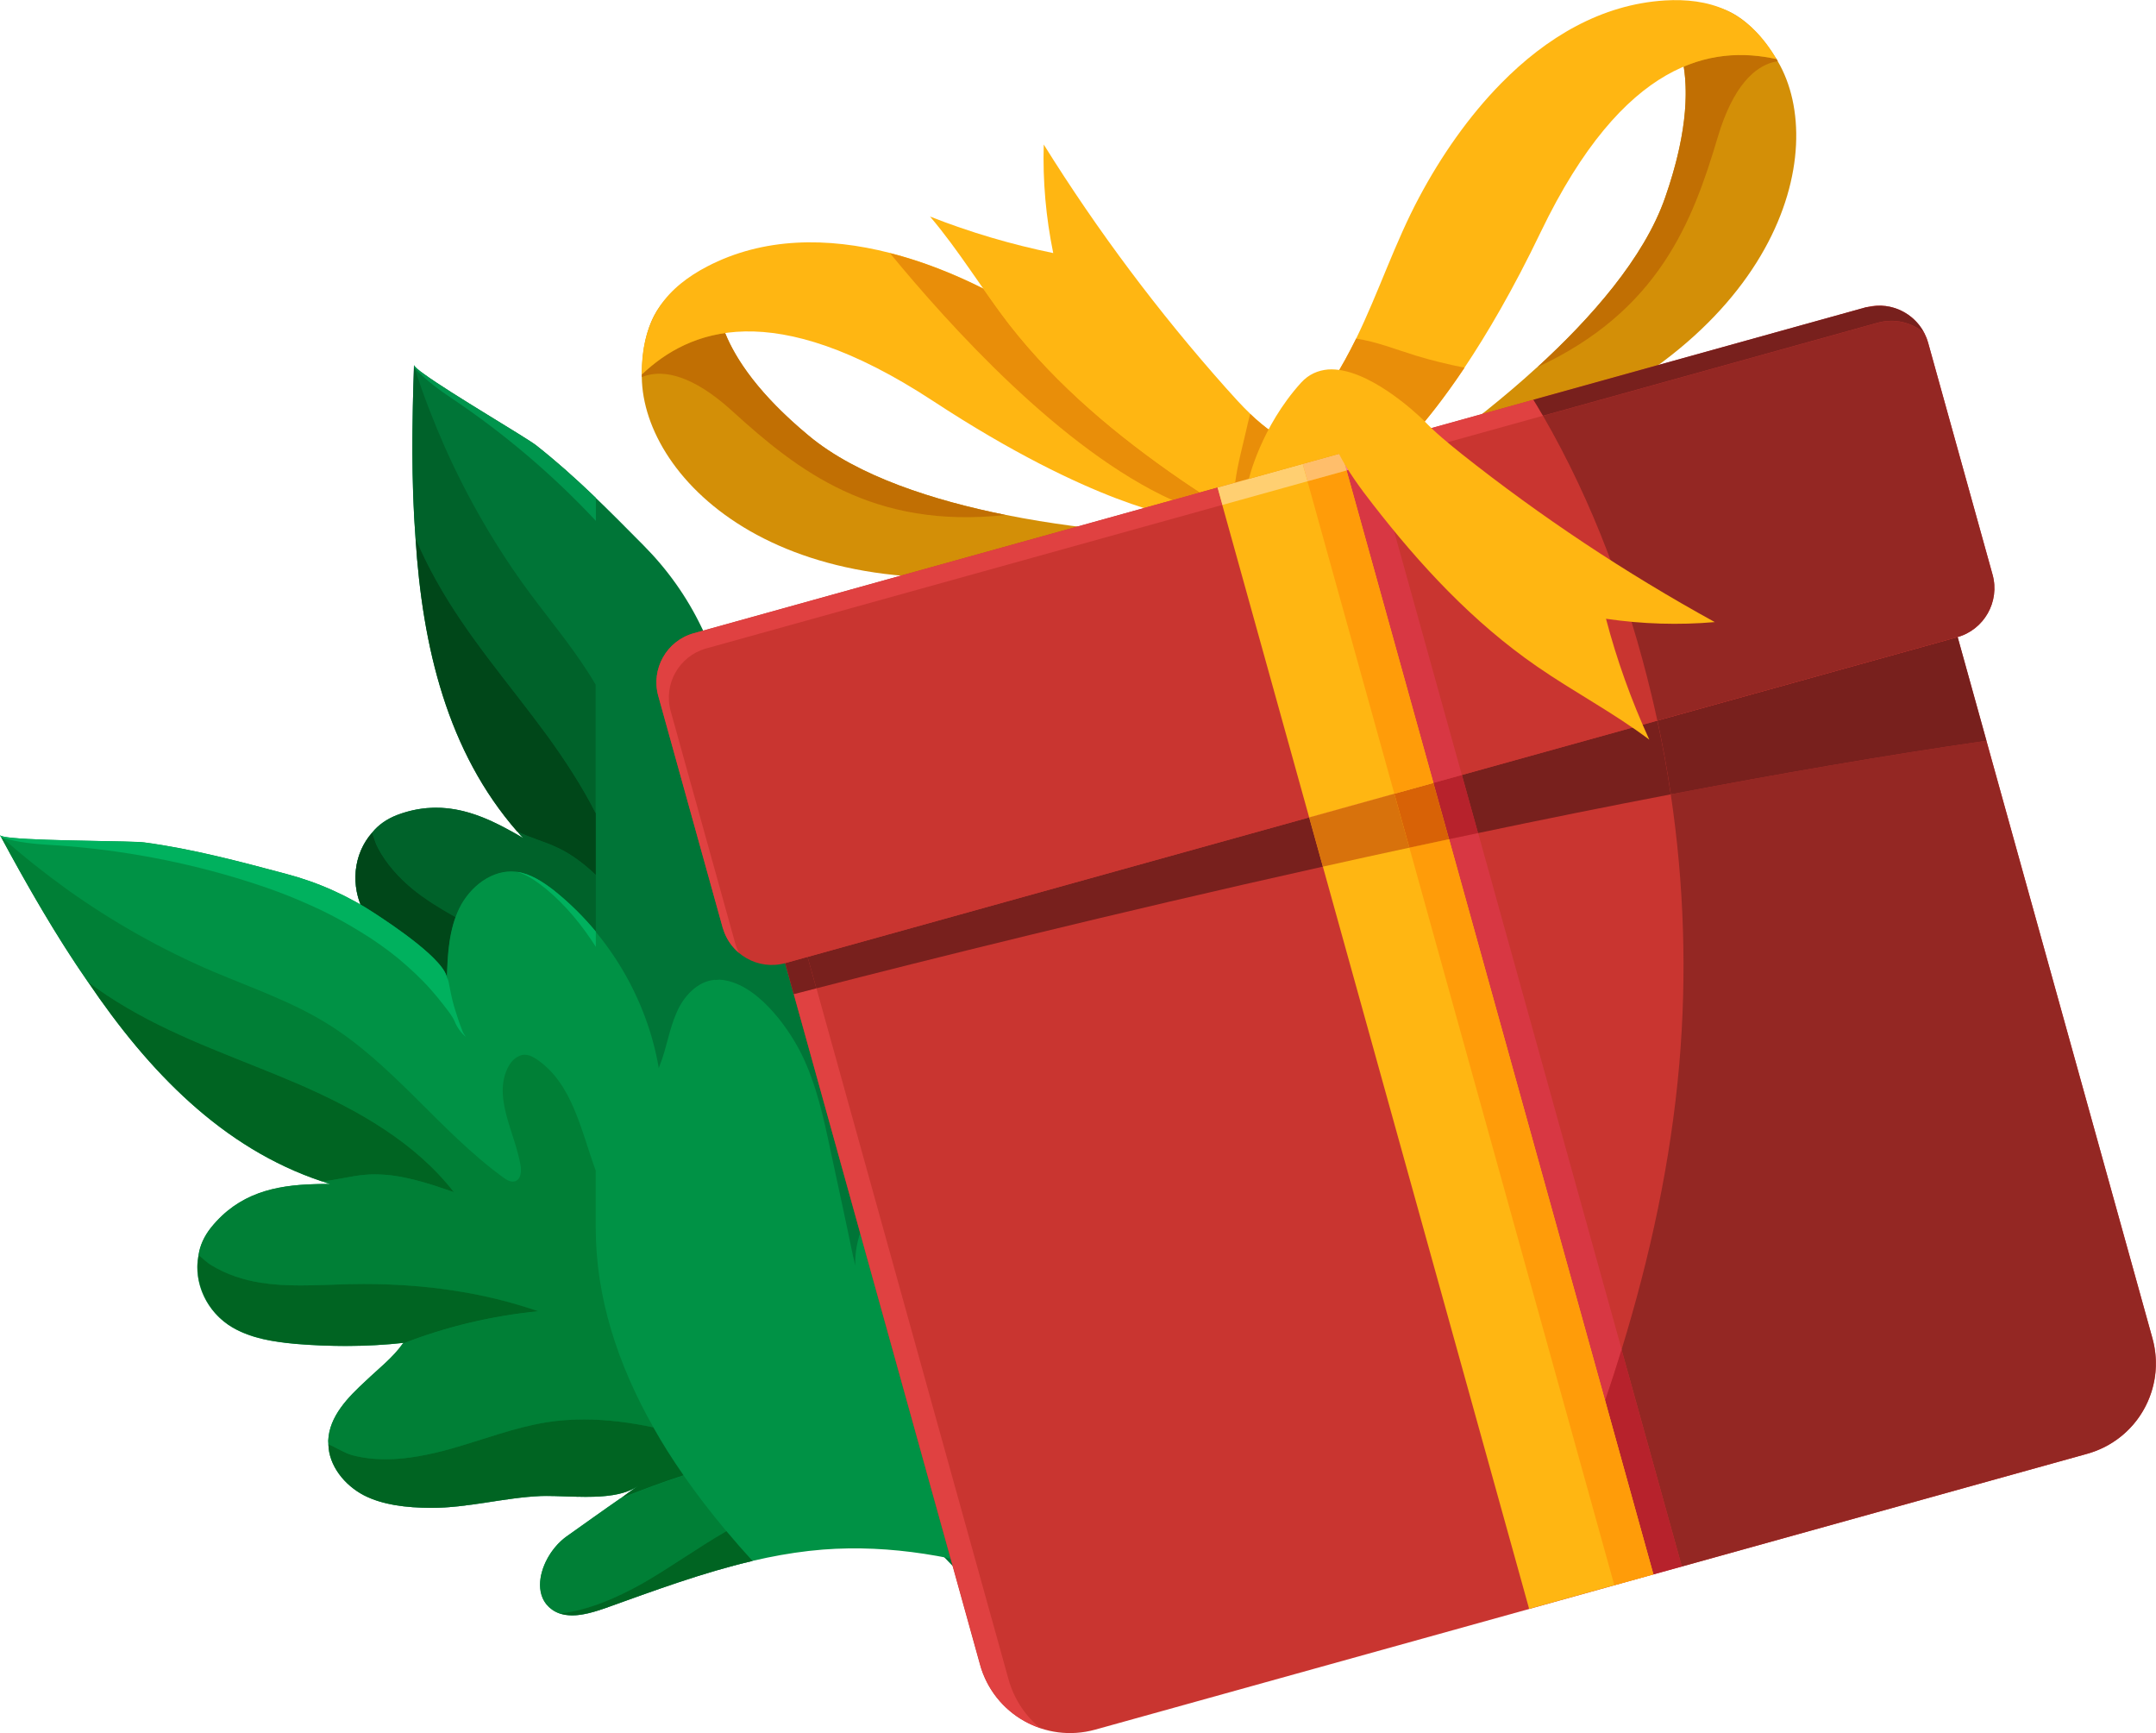 <?xml version="1.0" encoding="utf-8"?>
<!-- Generator: Adobe Illustrator 25.3.0, SVG Export Plug-In . SVG Version: 6.00 Build 0)  -->
<svg version="1.1" id="Capa_1" xmlns="http://www.w3.org/2000/svg" xmlns:xlink="http://www.w3.org/1999/xlink" x="0px" y="0px"
	 viewBox="0 0 241 193.67" style="enable-background:new 0 0 241 193.67;" xml:space="preserve">
<style type="text/css">
	.st0{fill:#FFF7E9;}
	.st1{fill:none;stroke:#EFE4D3;stroke-width:0.75;stroke-miterlimit:10;}
	.st2{fill:#EFE4D3;}
	.st3{fill:#FF923B;}
	.st4{fill:#CA7300;}
	.st5{fill:#B55300;}
	.st6{fill:#BD6000;}
	.st7{fill:#AA4500;}
	.st8{fill:#FF5766;}
	.st9{fill:#FF90A3;}
	.st10{fill:#D83743;}
	.st11{fill:#D85A6B;}
	.st12{fill:#FFB612;}
	.st13{fill:#C92A35;}
	.st14{fill:#C94555;}
	.st15{fill:#AB1A23;}
	.st16{fill:#C9580A;}
	.st17{fill:#FFDA1E;}
	.st18{fill:#FF8C04;}
	.st19{fill:#FFC511;}
	.st20{fill:#FF8201;}
	.st21{fill:#FF9C02;}
	.st22{fill:#FF6400;}
	.st23{fill:#FF8D01;}
	.st24{fill:#1B0F1A;}
	.st25{fill:#00550B;}
	.st26{fill:#FFA808;}
	.st27{fill:#BA896C;}
	.st28{fill:#B2B734;}
	.st29{fill:#BA8625;}
	.st30{fill:#B2A917;}
	.st31{fill:#FF9C09;}
	.st32{fill:#EF943F;}
	.st33{fill:#EFA25D;}
	.st34{fill:#E68C2E;}
	.st35{fill:#EFAB16;}
	.st36{fill:#FFC00E;}
	.st37{fill:#FFCE0F;}
	.st38{fill:#FFB10D;}
	.st39{fill:#FFC60E;}
	.st40{fill:#FFCE15;}
	.st41{fill:#CA6200;}
	.st42{fill:#005F16;}
	.st43{fill:#FFBB10;}
	.st44{fill:#FFEC29;}
	.st45{fill:#EFB90D;}
	.st46{fill:#E47104;}
	.st47{fill:#E48409;}
	.st48{fill:#A94500;}
	.st49{fill:#BD5200;}
	.st50{fill:#EF9E07;}
	.st51{fill:#007537;}
	.st52{fill:#13114C;}
	.st53{fill:#00622A;}
	.st54{fill:#004719;}
	.st55{fill:#00954D;}
	.st56{fill:#008641;}
	.st57{fill:#009245;}
	.st58{fill:#0D0F3F;}
	.st59{fill:#007F36;}
	.st60{fill:#006422;}
	.st61{fill:#00B15E;}
	.st62{fill:#D38F07;}
	.st63{fill:#C16F03;}
	.st64{fill:#E98E09;}
	.st65{fill:#C93530;}
	.st66{fill:#E04141;}
	.st67{fill:#942723;}
	.st68{fill:#B7222C;}
	.st69{fill:#78201D;}
	.st70{fill:#D8720C;}
	.st71{fill:#D86206;}
	.st72{fill:#FF7B8E;}
	.st73{fill:#FF997A;}
	.st74{fill:#FFCF71;}
	.st75{fill:#FFBE6B;}
</style>
<g>
	<path class="st51" d="M46.28,40.79l-0.01,0.1l0.01,0.17c-0.23,6.23-0.32,12.74,0.17,19.1C47.22,72.29,50.01,84,57.82,92.94l0.03,0
		c0.2,0.26,0.4,0.49,0.63,0.72c-0.52-0.31-1.01-0.61-1.54-0.88c-3.92-2.16-7.9-3.46-12.57-1.7c-1.13,0.44-2.09,1.1-2.78,1.97
		c-2.1,2.36-2.49,6-0.85,8.97c1.22,2.17,3.22,3.79,5.25,5.24c3.33,2.34,6.87,4.41,10.56,6.07l-0.1,0.02l-0.03,0
		c-1.78,0.81-3.81,1.06-5.75,1.51c-2.68,0.58-5.58,1.37-7.08,3.68l-0.18,0.34c-1.21,2.12-0.77,4.92,0.53,7
		c1.39,2.16,3.56,3.71,5.77,5.05c3.66,2.15,7.74,3.2,11.42,5.16c2.69,1.45,6.74,4.82,10,4.59c-0.77,0.06-1.51,0.12-2.3,0.21
		l-0.06-0.01c-2.49,0.18-5.02,0.41-7.51,0.63c-3.28,0.33-6.87,3.35-5.53,6.3c0.12,0.29,0.31,0.58,0.52,0.81
		c1.09,1.25,3.01,1.73,4.7,2.07c8.4,1.6,16.91,3.05,24.57,6.77c6.95,3.39,12.84,8.49,17.91,14.27c2.26,2.59,4.82,4.95,7.08,7.54
		c1.74,2.01,2.54,3.66,5.34,4.53l0.16,0.05l0.03,0c0.35,0.08,0.65,0.13,0.99,0.04l0.44-0.24c0.76-0.66,0.39-2.24-0.1-3.31
		c-0.99-2.14-1.73-4.38-2.21-6.68l0.01-0.03c-1.1-4.92-1.13-10.08-0.64-15.11c0.69-7.39,2.36-14.65,3.11-22.03
		c0.31-2.85,0.3-6.08-1.75-8.07c-0.64-0.63-1.45-1.04-2.32-1.23c-1.24-0.38-2.62-0.27-3.85,0.15c-2.03,0.74-3.67,2.41-4.77,4.31
		c0.1-0.29,0.22-0.6,0.29-0.89l0.01-0.07c1.31-3.84,2.56-7.69,3.84-11.54c1.22-3.66,2.45-7.38,2.73-11.23
		c0.25-3.59-0.39-9.61-3.7-11.85l-0.47-0.23l-0.03-0.04c-1.74-0.85-4-0.17-5.6,1.03c-1.71,1.22-2.97,2.87-4.63,4.13l-0.03,0.03
		l-0.23,0.2c2.83-7.45,2.78-15.95-0.09-23.39c-0.6-1.45-1.29-2.88-2.51-3.85l-0.06-0.04c-2.17-1.64-5.36-1.2-7.64,0.31
		c-2.21,1.48-3.73,3.76-5.16,6.02l-0.13,0.22c1.12-1.77-2.32-8.72-3.14-10.4c-1.64-3.4-3.81-6.44-6.46-9.11
		c-3.87-3.91-7.65-7.75-11.99-11.17c-1.14-0.9-9.47-5.75-12.55-7.98C46.71,41.32,46.27,40.92,46.28,40.79z"/>
	<path class="st52" d="M46.15,45.3c0.03-1.48,0.07-2.95,0.12-4.41l0.01,0.17C46.23,42.46,46.19,43.87,46.15,45.3z"/>
	<path class="st53" d="M66.6,104.11c-1.41-1.7-3-3.26-4.73-4.64c-1.23-0.94-2.55-1.81-4.08-2.03l-0.07-0.01
		c-0.19-0.02-0.38-0.03-0.56-0.03c-2.46,0-4.69,1.87-5.79,4.13c-0.16,0.32-0.29,0.65-0.42,0.98c-1.71-0.96-3.38-1.97-4.89-3.21
		c-1.49-1.24-2.84-2.74-3.76-4.47c-0.29-0.51-0.47-1.17-0.68-1.76c-1.89,2.12-2.39,5.27-1.29,8.04c-0.01,0-0.01,0-0.02-0.01
		c-0.39-0.97-0.57-2-0.57-3c-0.01-1.86,0.64-3.66,1.86-5.04c0.69-0.87,1.65-1.53,2.78-1.97c1.52-0.58,2.97-0.82,4.38-0.82
		c2.89,0,5.56,1.06,8.19,2.52c0.53,0.27,1.02,0.58,1.54,0.88c-0.23-0.23-0.43-0.46-0.63-0.72c1.47,0.71,3.04,1.1,4.5,1.81
		c1.59,0.75,2.97,1.82,4.24,3.03V104.11z M66.6,90.9c-1.52-3.02-3.4-5.89-5.38-8.62c-4.21-5.76-9-11.17-12.47-17.43
		c-0.85-1.52-1.62-3.09-2.3-4.69c-0.37-4.94-0.39-9.95-0.3-14.86c0.03-1.43,0.08-2.84,0.13-4.24c0.02,0.03,0.05,0.06,0.07,0.09
		l0.08,0.23c0.94,2.93,2.07,5.79,3.3,8.6c2.57,5.76,5.75,11.24,9.49,16.3c2.51,3.37,5.25,6.62,7.36,10.23V90.9z"/>
	<path class="st54" d="M49.97,109.47C49.97,109.47,49.97,109.46,49.97,109.47c-0.01-2.09-6.36-6.25-7.9-7.27
		c-0.58-0.38-1.16-0.75-1.76-1.1c-1.1-2.77-0.6-5.91,1.29-8.04c0.21,0.6,0.39,1.25,0.68,1.76c0.92,1.73,2.27,3.22,3.76,4.47
		c1.51,1.24,3.18,2.25,4.89,3.21c-0.77,2.12-0.89,4.46-0.96,6.74L49.97,109.47z"/>
	<path class="st54" d="M66.6,97.78c-1.27-1.21-2.65-2.28-4.24-3.03c-1.47-0.71-3.04-1.1-4.5-1.81l-0.03,0
		C50.01,84,47.22,72.28,46.45,60.16c0.68,1.6,1.45,3.17,2.3,4.69c3.46,6.25,8.26,11.67,12.47,17.43c1.98,2.74,3.86,5.61,5.38,8.62
		V97.78z"/>
	<path class="st55" d="M66.6,58.2c-4.84-5.17-10.29-9.8-16.17-13.73c-1.1-0.74-2.89-2-4.07-3.33l-0.08-0.25l0.01-0.1
		c0,0,0,0.01,0,0.01c0.01,0.14,0.44,0.53,1.12,1.01c3.08,2.24,11.41,7.09,12.55,7.98c2.34,1.85,4.53,3.81,6.65,5.85V58.2z"/>
	<path class="st56" d="M46.36,41.14c-0.02-0.03-0.05-0.06-0.07-0.09l-0.01-0.17L46.36,41.14z"/>
	<path class="st57" d="M0,93.33l0.03,0.09l0.1,0.14c2.93,5.42,6.12,11.03,9.73,16.21c6.74,9.96,15,18.56,26.14,22.26l0.03-0.01
		c0.3,0.12,0.58,0.22,0.89,0.3c-0.6,0-1.17-0.01-1.75,0.02c-4.43,0.12-8.48,1.01-11.58,4.86c-0.74,0.94-1.23,1.99-1.39,3.07
		c-0.6,3.07,0.89,6.37,3.78,8.08c2.13,1.24,4.65,1.62,7.1,1.84c4.01,0.33,8.07,0.32,12.05-0.12l-0.07,0.07l-0.03,0.01
		c-1.11,1.58-2.72,2.81-4.14,4.17c-2,1.84-4.09,3.97-4.2,6.69l0.02,0.38c0.04,2.42,1.81,4.58,3.96,5.71
		c2.27,1.15,4.9,1.37,7.46,1.41c4.2,0,8.2-1.15,12.32-1.33c0.8-0.03,1.74,0.01,2.75,0.04c2.82,0.1,6.12,0.21,8.09-1.14
		c-0.64,0.43-1.23,0.86-1.85,1.33l-0.06,0.02c-2.03,1.4-4.07,2.87-6.09,4.3c-2.63,1.92-4.18,6.3-1.56,8.15
		c0.25,0.18,0.56,0.33,0.85,0.43c1.56,0.53,3.44-0.04,5.04-0.59c7.96-2.85,15.95-5.88,24.36-6.55c7.61-0.59,15.2,0.8,22.43,3.2
		c3.22,1.07,6.59,1.8,9.81,2.87c2.5,0.84,4,1.85,6.83,1.18l0.16-0.03l0.03-0.01c0.35-0.11,0.61-0.22,0.87-0.46l0.25-0.42
		c0.32-0.94-0.8-2.11-1.74-2.78c-1.92-1.33-3.68-2.86-5.23-4.58l-0.02-0.03c-3.4-3.65-6.02-8.04-8.12-12.57
		c-3.12-6.65-5.33-13.68-8.4-20.35c-1.17-2.59-2.8-5.34-5.54-6.01c-0.86-0.21-1.76-0.16-2.6,0.11c-1.25,0.3-2.38,1.08-3.21,2.06
		c-1.36,1.66-1.93,3.9-1.91,6.07c-0.06-0.3-0.12-0.62-0.2-0.91l-0.02-0.06c-0.81-3.94-1.67-7.85-2.51-11.77
		c-0.79-3.73-1.6-7.52-3.3-10.95c-1.6-3.19-5.16-8-9.11-8.25l-0.52,0.04l-0.04-0.02c-1.92,0.15-3.51,1.86-4.27,3.69
		c-0.84,1.9-1.1,3.94-1.86,5.84l-0.02,0.04l-0.1,0.29c-1.33-7.78-5.63-15-11.8-19.9c-1.23-0.94-2.55-1.81-4.08-2.03l-0.07-0.01
		c-2.68-0.31-5.17,1.67-6.36,4.09c-1.14,2.37-1.3,5.08-1.38,7.72l-0.01,0.25c0.06-2.07-6.35-6.28-7.9-7.3
		c-3.11-2.07-6.48-3.58-10.08-4.53c-5.26-1.4-10.41-2.78-15.83-3.51C14.75,93.96,5.21,94,1.47,93.64C0.62,93.56,0.05,93.45,0,93.33z
		"/>
	<path class="st58" d="M38.64,150.41c-1.85,0-3.69-0.08-5.54-0.23c-0.79-0.07-1.59-0.16-2.38-0.29c0.79,0.13,1.58,0.21,2.36,0.29
		c1.85,0.15,3.69,0.23,5.54,0.23c2.18,0,4.36-0.11,6.51-0.35l-0.01,0C42.98,150.3,40.81,150.41,38.64,150.41z"/>
	<path class="st58" d="M48.16,168.51c-0.01,0-0.01,0-0.02,0c-1.35-0.02-2.72-0.09-4.05-0.33c1.32,0.23,2.69,0.3,4.04,0.32
		c0.01,0,0.01,0,0.02,0c4.19,0,8.19-1.15,12.3-1.32c0.21-0.01,0.42-0.01,0.64-0.01c0.64,0,1.35,0.03,2.1,0.05
		c0.76,0.03,1.54,0.05,2.33,0.05c2.16,0,4.32-0.21,5.76-1.2c-0.09,0.06-0.17,0.11-0.25,0.17c-1.43,0.85-3.46,1.03-5.5,1.03
		c-0.79,0-1.57-0.03-2.32-0.05c-0.75-0.03-1.47-0.05-2.11-0.05c-0.23,0-0.44,0-0.64,0.01C56.35,167.36,52.35,168.51,48.16,168.51z"
		/>
	<path class="st58" d="M63.96,180.52c-0.27,0-0.52-0.02-0.77-0.06c0.24,0.04,0.49,0.05,0.75,0.05c1.22,0,2.51-0.4,3.67-0.8
		c5.45-1.95,10.91-3.99,16.51-5.29c0,0,0,0.01,0.01,0.01c-5.6,1.3-11.06,3.34-16.5,5.29C66.48,180.12,65.18,180.52,63.96,180.52z"/>
	<path class="st59" d="M63.2,180.47c-0.22-0.04-0.43-0.09-0.63-0.15c-0.29-0.09-0.6-0.25-0.85-0.43c-0.96-0.67-1.36-1.68-1.36-2.78
		c0-1.93,1.24-4.15,2.92-5.37c2.02-1.43,4.06-2.9,6.09-4.3l0.06-0.02c0.53-0.41,1.06-0.78,1.6-1.15c0.09-0.05,0.18-0.11,0.27-0.17
		c-0.64,0.44-1.23,0.86-1.85,1.33c2.3-0.9,4.63-1.79,6.97-2.54c1.47,2.12,3.07,4.19,4.78,6.23c-3.2,1.84-6.19,4.01-9.41,5.86
		c-2.84,1.59-5.94,2.97-9.2,3.36C62.78,180.38,62.99,180.43,63.2,180.47z M44.09,168.18c-1.19-0.21-2.34-0.55-3.42-1.09
		c-2.15-1.13-3.92-3.29-3.96-5.71l-0.02-0.38c0.11-2.73,2.2-4.85,4.2-6.69c1.42-1.36,3.03-2.59,4.14-4.17l0.03-0.01l0.06-0.06
		c0.01,0,0.02,0,0.02,0l-0.07,0.07c4.83-1.88,9.94-3.1,15.09-3.59c-6.25-2.17-12.9-3.05-19.52-3.05c-0.56,0-1.12,0.01-1.68,0.02
		c-1.79,0.04-3.59,0.14-5.37,0.14c-1.5,0-2.99-0.07-4.46-0.3c-1.89-0.32-3.8-0.91-5.45-1.92c-0.51-0.29-0.98-0.76-1.47-1.16
		c-0.6,3.07,0.89,6.37,3.78,8.07c1.44,0.84,3.06,1.29,4.72,1.55c-1.66-0.27-3.29-0.71-4.74-1.56c-2.46-1.45-3.91-4.06-3.92-6.7
		c0-0.46,0.05-0.92,0.14-1.38c0.15-1.08,0.64-2.13,1.39-3.07c3.1-3.85,7.15-4.74,11.58-4.86c0.31-0.02,0.62-0.02,0.93-0.02
		c0.27,0,0.55,0,0.82,0c-0.31-0.08-0.6-0.18-0.89-0.3c1.6-0.13,3.14-0.59,4.75-0.72c0.39-0.03,0.77-0.05,1.15-0.05
		c3.01,0,5.96,1,8.81,1.99c-4.34-5.58-10.72-9.17-17.21-12.01c-6.47-2.8-13.27-5.02-19.36-8.61c-1.49-0.87-2.94-1.83-4.31-2.85
		c-2.79-4.02-5.32-8.26-7.69-12.49c-0.69-1.24-1.38-2.48-2.04-3.72c0.03,0.01,0.06,0.02,0.1,0.04l0.19,0.16
		c2.28,2.03,4.67,3.9,7.12,5.67c5.09,3.63,10.55,6.7,16.28,9.15c4.23,1.79,8.62,3.3,12.53,5.68c7.56,4.58,12.79,12.16,19.92,17.34
		c0.31,0.23,0.68,0.46,1.06,0.46c0.07,0,0.14-0.01,0.22-0.03c0.7-0.18,0.77-1.13,0.64-1.85c-0.66-3.68-3.09-7.54-1.4-10.88
		c0.36-0.75,1.07-1.42,1.91-1.42c0.01,0,0.01,0,0.01,0c0.47,0.02,0.92,0.26,1.31,0.52c3.96,2.7,4.91,7.84,6.58,12.44v6.37
		c0,7.74,2.43,15.22,6.45,22.32c-2.57-0.54-5.16-0.88-7.74-0.88c-1.39,0-2.78,0.1-4.17,0.31c-3.67,0.59-7.16,1.96-10.76,2.98
		c-2.37,0.65-4.83,1.16-7.26,1.16c-1.27,0-2.54-0.14-3.77-0.47c-0.76-0.22-1.7-0.78-2.62-1.22c0.04,2.42,1.81,4.58,3.96,5.7
		C41.75,167.64,42.91,167.97,44.09,168.18z"/>
	<path class="st60" d="M38.62,150.41c-1.85,0-3.69-0.08-5.54-0.23c-0.78-0.07-1.57-0.16-2.36-0.29c-1.66-0.27-3.28-0.71-4.72-1.55
		c-2.89-1.7-4.38-5-3.78-8.07c0.48,0.4,0.96,0.88,1.47,1.16c1.65,1.01,3.55,1.61,5.45,1.92c1.47,0.23,2.97,0.3,4.46,0.3
		c1.78,0,3.58-0.1,5.37-0.14c0.56-0.01,1.12-0.02,1.68-0.02c6.62,0,13.26,0.87,19.52,3.05c-5.16,0.5-10.26,1.71-15.09,3.59
		l0.07-0.07c-0.01,0-0.02,0-0.02,0l0.01,0C42.98,150.3,40.8,150.41,38.62,150.41z"/>
	<path class="st60" d="M48.14,168.51c-0.01,0-0.01,0-0.02,0c-1.35-0.02-2.72-0.09-4.04-0.32c-1.18-0.21-2.34-0.54-3.41-1.09
		c-2.15-1.13-3.92-3.29-3.96-5.71c0.92,0.43,1.86,1,2.62,1.22c1.23,0.33,2.5,0.47,3.77,0.47c2.43,0,4.89-0.51,7.26-1.16
		c3.6-1.02,7.1-2.39,10.76-2.98c1.39-0.22,2.77-0.31,4.17-0.31c2.59,0,5.17,0.34,7.74,0.88c1.02,1.82,2.15,3.6,3.38,5.36
		c-2.34,0.75-4.67,1.64-6.97,2.54c0.62-0.47,1.22-0.89,1.85-1.33c-0.09,0.06-0.18,0.12-0.27,0.17c0.08-0.06,0.16-0.11,0.25-0.17
		c-1.44,0.99-3.6,1.2-5.76,1.2c-0.79,0-1.57-0.03-2.33-0.05c-0.75-0.03-1.46-0.05-2.1-0.05c-0.23,0-0.44,0-0.64,0.01
		C56.34,167.36,52.33,168.51,48.14,168.51z"/>
	<path class="st60" d="M63.95,180.52c-0.26,0-0.51-0.02-0.75-0.05c-0.21-0.04-0.41-0.08-0.61-0.15c3.26-0.39,6.36-1.77,9.2-3.35
		c3.22-1.85,6.21-4.02,9.41-5.86c0.94,1.12,1.92,2.24,2.92,3.33c-5.6,1.31-11.06,3.34-16.51,5.29
		C66.46,180.12,65.16,180.52,63.95,180.52z"/>
	<path class="st60" d="M50.74,133.23c-2.85-0.99-5.81-1.99-8.81-1.99c-0.39,0-0.77,0.01-1.15,0.05c-1.6,0.13-3.14,0.59-4.75,0.72
		l-0.03,0.01c-11.14-3.71-19.4-12.3-26.14-22.26c1.37,1.02,2.82,1.98,4.31,2.85c6.09,3.59,12.89,5.81,19.36,8.61
		C40.02,124.06,46.4,127.65,50.74,133.23z"/>
	<path class="st61" d="M52.06,115.87c-0.53-0.45-0.94-1.02-1.22-1.68c-0.27-0.66-0.81-1.29-1.26-1.88
		c-0.45-0.59-0.93-1.17-1.41-1.71c-1.12-1.27-2.37-2.41-3.66-3.5c-1.33-1.08-2.72-2.06-4.17-2.94c-1.47-0.91-2.97-1.74-4.55-2.5
		c-1.57-0.73-3.16-1.42-4.78-2.02c-1.62-0.6-3.26-1.13-4.9-1.62c-6.74-1.99-13.73-3.21-20.73-3.61c-1.31-0.08-3.47-0.26-5.14-0.81
		l-0.2-0.18L0,93.33c0.05,0.12,0.62,0.24,1.47,0.31c3.75,0.36,13.29,0.32,14.71,0.52c5.41,0.73,10.56,2.11,15.83,3.51
		c3.6,0.95,6.97,2.46,10.08,4.53c1.54,1.02,7.89,5.18,7.9,7.26c0,0,0,0,0,0.01l0.01-0.22l0.14,0.43c0.14,0.68,0.26,1.41,0.43,2.08
		c0.09,0.39,0.19,0.73,0.31,1.11c0.23,0.72,0.45,1.44,0.73,2.13C51.7,115.32,51.88,115.59,52.06,115.87z"/>
	<path class="st61" d="M66.6,105.81c-1.54-2.42-3.36-4.64-5.56-6.47c-0.99-0.79-2.05-1.56-3.25-1.91c1.53,0.22,2.84,1.09,4.08,2.03
		c1.73,1.38,3.32,2.94,4.73,4.64V105.81z"/>
	<g>
		<path class="st3" d="M143.56,123.21c0.09-0.07,0.18-0.14,0.27-0.22C143.75,123.07,143.65,123.14,143.56,123.21L143.56,123.21z"/>
		<path class="st62" d="M131.68,59.77l-11.82,3.28c-32.02,6.45-47.99-9.35-48.12-20.92l0-0.29c0.1-11.62,8.58-10.67,8.58-10.67
			s-2.56,7.03,10.06,17.51c5.49,4.57,14.1,7.27,22.01,8.86l0.02,0C122.61,59.59,131.68,59.77,131.68,59.77z"/>
		<path class="st63" d="M112.41,57.55c-14.84,1.62-23.24-4.95-30.54-11.6c-4.53-4.13-7.66-4.53-9.57-4
			c-0.2,0.05-0.38,0.12-0.55,0.19l0-0.29c1.84-1.75,4.18-3.35,7.21-4.19c0.67-0.19,1.37-0.33,2.1-0.44
			c1.2,2.96,3.82,6.88,9.34,11.46C95.89,53.26,104.49,55.96,112.41,57.55z M72.74,36.12c0.18-0.44,0.37-0.83,0.58-1.2
			C73.11,35.31,72.91,35.71,72.74,36.12z"/>
		<path class="st12" d="M154.06,53.33c0.06,1.64-1.48,2.88-2.9,3.73c-3.92,2.32-8.21,3.96-12.66,5.16l-6.65-4.45
			c0,0-9.61-1.19-27.57-12.97c-17.96-11.76-27.24-7.95-32.53-2.96c-0.05-2.66,0.5-5.39,2-7.6c1.28-1.93,3.21-3.37,5.28-4.45
			c6.3-3.29,13.48-3.31,20.46-1.52c5.05,1.29,9.98,3.52,14.4,6.16c6.47,3.87,12.03,9.18,18.75,12.51c6.3,3.12,13.21,4.83,20.1,6.13
			C153.17,53.17,153.63,53.26,154.06,53.33z"/>
		<path class="st64" d="M134.14,55.03l-3.1,0.86c-12.41-5.63-24.97-19.59-31.56-27.6c3.59,0.91,7.1,2.3,10.43,3.97
			c0.94,1.35,1.89,2.69,2.89,3.99c5.39,6.91,12.14,12.49,19.19,17.35C132.71,54.09,133.42,54.57,134.14,55.03z"/>
		<path class="st12" d="M148.32,57.23c-2.5,1.47-5.64,1.48-8.44,0.59c-0.64-0.18-1.24-0.41-1.84-0.68c-2.11-0.91-4.09-2.2-6.04-3.54
			c-7.06-4.86-13.8-10.44-19.19-17.35c-3.04-3.94-5.63-8.27-8.85-12.05c4.49,1.77,9.09,3.12,13.77,4.08
			c-0.82-4-1.18-8.07-1.06-12.13c6.02,9.66,12.85,18.76,20.34,27.18c0.89,1,1.8,2.01,2.76,2.93c0.39,0.38,0.81,0.75,1.23,1.1
			c2.4,2,5.1,3.09,7.69,4.68C151.08,53.52,150.5,55.93,148.32,57.23z"/>
		<path class="st64" d="M139.91,53.42l-1.84,0.51c0.27-2.1,0.88-4.25,1.26-5.96c0.13-0.58,0.26-1.14,0.42-1.71
			c0.39,0.38,0.81,0.75,1.23,1.1c0.9,0.75,1.85,1.38,2.81,1.95C142.56,50.73,141.25,52.1,139.91,53.42z"/>
		<path class="st62" d="M156.48,52.88l11.82-3.28c30.74-11,36.28-32.78,30.42-42.75l-0.14-0.25c-6.09-9.9-12.86-4.71-12.86-4.71
			s5.82,4.7,0.41,20.19c-2.35,6.75-8.32,13.5-14.28,18.95l-0.02,0C164.17,48.04,156.48,52.88,156.48,52.88z"/>
		<path class="st63" d="M171.85,41.03c5.96-5.45,11.94-12.2,14.28-18.95c2.37-6.77,2.58-11.48,2.08-14.64
			c0.69-0.29,1.36-0.52,2.03-0.71c3.02-0.84,5.85-0.68,8.33-0.13c-0.04-0.09-0.1-0.17-0.15-0.26c0.06,0.08,0.11,0.17,0.16,0.25
			l0.14,0.25c-0.18,0.03-0.37,0.07-0.57,0.12c-1.92,0.53-4.39,2.49-6.14,8.37C189.2,24.8,185.4,34.75,171.85,41.03z M195.34,2.65
			c-0.64-0.53-1.33-1-2.07-1.37C193.95,1.61,194.64,2.06,195.34,2.65z"/>
		<path class="st12" d="M198.57,6.6c-7.11-1.54-17.02-0.02-26.34,19.32c-3.1,6.46-6.03,11.43-8.53,15.17
			c-5.02,7.51-8.4,10.17-8.4,10.17l-3.4,7.25c-3.97,1.14-8,1.9-12.06,2.07c-0.48,0.03-0.97,0.03-1.45,0.04
			c-1.66,0.01-3.61-0.26-4.41-1.7c0.33-0.29,0.68-0.6,1.01-0.89c1-0.89,1.99-1.8,2.97-2.72c4.15-3.9,8.01-8.11,11.09-12.9
			c0.94-1.47,1.76-3,2.54-4.57c2.52-5.16,4.33-10.72,7.06-15.82c2.42-4.54,5.5-9,9.15-12.71c5.05-5.14,11.21-8.82,18.31-9.26
			c2.33-0.14,4.72,0.1,6.82,1.08C195.36,2.23,197.24,4.29,198.57,6.6z"/>
		<path class="st64" d="M158.21,48.34l-18.3,5.09c3.4-3.37,6.55-6.99,9.14-11.02c0.95-1.47,1.76-3,2.54-4.57
			c2.26,0.33,4.45,1.22,6.67,1.9c1.79,0.55,3.61,0.98,5.45,1.35C161.51,44.37,159.63,46.73,158.21,48.34z"/>
		<path class="st65" d="M217.05,64.8l23.56,84.77c1.55,5.58-1.72,11.34-7.31,12.9l-110.87,30.82c-5.59,1.55-11.34-1.7-12.89-7.28
			l-23.56-84.77c-1.55-5.58,1.7-11.34,7.28-12.89l110.87-30.82C209.72,55.97,215.5,59.22,217.05,64.8z"/>
		<path class="st66" d="M116.24,193.1c-3.02-1.03-5.51-3.42-6.56-6.66c0-0.01-0.01-0.03-0.01-0.04c-0.01-0.04-0.02-0.08-0.04-0.12
			c0,0,0,0,0-0.01c0-0.01-0.01-0.02-0.01-0.03c0-0.01,0-0.01,0-0.01c0-0.01-0.01-0.02-0.01-0.03c0,0,0,0,0-0.01
			c-0.01-0.03-0.01-0.05-0.02-0.08c0,0,0-0.01,0-0.01c0-0.01,0-0.02-0.01-0.03c0-0.01,0-0.01,0-0.01c0-0.01,0-0.02-0.01-0.03
			c0-0.01,0-0.01,0-0.01c0-0.01-0.01-0.03-0.01-0.04l-21.79-78.37l0.96,3.47c0.79-0.21,1.63-0.42,2.53-0.65l21.45,77.15
			C113.32,189.84,114.59,191.72,116.24,193.1z"/>
		<path class="st67" d="M233.31,162.46L188,175.06l-6.74-24.23c3.19-10.39,5.5-20.99,6.45-31.87c0.87-10.05,0.54-20.21-0.95-30.19
			c12-2.29,23.97-4.36,35.28-5.99l0.23,0.83l16.3,58.65l2.03,7.31c0.09,0.32,0.16,0.65,0.22,0.98c0.34,1.92,0.13,3.83-0.53,5.56
			C239.16,159.1,236.65,161.53,233.31,162.46z"/>
		<path class="st10" d="M179.43,156.53l-17.44-62.75c1.07-0.23,2.15-0.46,3.24-0.68l16.05,57.74
			C180.68,152.74,180.07,154.64,179.43,156.53z"/>
		<path class="st68" d="M188,175.06l-3.18,0.88l-5.4-19.41c0.64-1.89,1.26-3.79,1.84-5.7L188,175.06z"/>
		<path class="st12" d="M170.93,179.8l13.89-3.86L155.65,71l-13.89,3.86L170.93,179.8z"/>
		<path class="st31" d="M184.82,175.94l-4.37,1.21l-22.91-82.43c1.47-0.32,2.95-0.64,4.44-0.95l17.44,62.75L184.82,175.94z"/>
		<path class="st69" d="M186.76,88.77c-7.22,1.38-14.45,2.84-21.55,4.33l-1.8-6.49l21.85-6.07
			C185.85,83.26,186.35,86.01,186.76,88.77z"/>
		<path class="st69" d="M222.05,82.78c-11.32,1.63-23.29,3.7-35.28,5.99c-0.41-2.76-0.91-5.51-1.5-8.24l33.51-9.32
			c0.02,0,0.03-0.01,0.05-0.02L222.05,82.78z"/>
		<path class="st68" d="M165.22,93.09c-1.09,0.23-2.17,0.46-3.24,0.68l-1.75-6.29l3.18-0.88L165.22,93.09z"/>
		<path class="st69" d="M147.87,96.85c-23.75,5.29-44.57,10.5-56.62,13.6l-0.98-3.51l56.07-15.59L147.87,96.85z"/>
		<path class="st69" d="M91.25,110.45c-0.89,0.23-1.74,0.45-2.53,0.65l-0.96-3.47c0.01,0,0.02-0.01,0.03-0.01l2.48-0.69
			L91.25,110.45z"/>
		<path class="st70" d="M157.54,94.73c-3.27,0.7-6.5,1.41-9.67,2.12l-1.53-5.5l9.52-2.65L157.54,94.73z"/>
		<path class="st71" d="M161.98,93.78c-1.49,0.32-2.97,0.63-4.44,0.95l-1.68-6.03l4.37-1.21L161.98,93.78z"/>
		<path class="st65" d="M215.53,38.31l7.2,25.9c0.84,3.02-0.94,6.17-3.96,7L87.79,107.63c-3.02,0.84-6.16-0.94-7-3.96l-7.2-25.9
			c-0.84-3.02,0.94-6.16,3.95-7l130.98-36.41C211.54,33.51,214.69,35.29,215.53,38.31z"/>
		<path class="st10" d="M160.23,87.49l3.18-0.88l-9.71-34.92l-3.18,0.88L160.23,87.49z"/>
		<path class="st12" d="M146.34,91.35l13.89-3.86l-10.25-36.86l-13.89,3.86L146.34,91.35z"/>
		<path class="st31" d="M155.86,88.7l4.37-1.21l-9.71-34.92l-4.37,1.21L155.86,88.7z"/>
		<path class="st66" d="M82.61,106.49c-0.81-0.68-1.44-1.58-1.77-2.66c0,0,0-0.01,0-0.01c0-0.01,0-0.01-0.01-0.02
			c0-0.01,0-0.01-0.01-0.02c0-0.01,0-0.01-0.01-0.02c0-0.01,0-0.01-0.01-0.02c0-0.01,0-0.01,0-0.01c0-0.01,0-0.01-0.01-0.02
			c0,0,0-0.01,0-0.01c0-0.01-0.01-0.02-0.01-0.03l-7.2-25.9c-0.84-3.02,0.94-6.16,3.95-7l58.55-16.28l0.54,1.94L78.93,72.47
			c-3.02,0.84-4.8,3.99-3.96,7l7.2,25.9C82.28,105.77,82.43,106.14,82.61,106.49z"/>
		<path class="st66" d="M172.48,46.46l-18.78,5.22l-0.54-1.94l55.36-15.39L171.4,44.67c0.32,0.52,0.64,1.03,0.92,1.53
			C172.38,46.29,172.43,46.38,172.48,46.46z"/>
		<path class="st72" d="M150.52,52.57l3.18-0.88l-0.54-1.94l-3.18,0.88L150.52,52.57z"/>
		<path class="st73" d="M208.87,34.27C208.87,34.27,208.87,34.27,208.87,34.27C208.86,34.27,208.87,34.27,208.87,34.27z"/>
		<path class="st74" d="M136.64,56.43l9.52-2.65l-0.54-1.94l-9.52,2.65L136.64,56.43z"/>
		<path class="st75" d="M146.16,53.78l4.37-1.21l-0.54-1.94l-4.37,1.21L146.16,53.78z"/>
		<path class="st67" d="M218.77,71.21l-33.51,9.32c-0.21-0.95-0.42-1.91-0.65-2.85c-2.61-10.87-6.53-21.53-12.13-31.21l37.43-10.4
			c1.87-0.52,3.78-0.03,5.18,1.13c-1.16-2.2-3.66-3.44-6.16-2.94c2.89-0.58,5.8,1.17,6.6,4.05l7.2,25.91
			C223.57,67.23,221.79,70.38,218.77,71.21z M208.83,34.28c-0.01,0-0.02,0-0.02,0S208.82,34.28,208.83,34.28z M208.68,34.31
			c-0.01,0-0.01,0-0.02,0C208.67,34.32,208.67,34.32,208.68,34.31z"/>
		<path class="st69" d="M215.09,37.19c-1.4-1.16-3.31-1.65-5.18-1.13l-37.43,10.4c-0.05-0.09-0.11-0.18-0.16-0.26
			c-0.28-0.5-0.6-1.01-0.92-1.53l37.13-10.32c0.02,0,0.02-0.01,0.03-0.01c0.01,0,0.01,0,0.02,0s0.02,0,0.02-0.01l0.01,0
			c0.01,0,0.02,0,0.02,0c0,0,0.01,0,0.02,0c0,0,0.01,0,0.02,0c0.01,0,0.01,0,0.02,0c0.01,0,0.01,0,0.02,0c0.01,0,0.01,0,0.02,0
			s0.02,0,0.02,0c0,0,0.01,0,0.02,0c0,0,0.01,0,0.02-0.01c0.01,0,0.01,0,0.02,0c0.01,0,0.02,0,0.02-0.01c0,0,0.01,0,0.02,0
			c0,0,0.01,0,0.01,0c0.01,0,0.02,0,0.02-0.01c0.01,0,0.01,0,0.02,0c0,0,0.01,0,0.02,0c0.01,0,0.01,0,0.02,0c0.01,0,0.02,0,0.02,0
			l0.02,0C211.42,33.75,213.93,34.99,215.09,37.19"/>
		<path class="st12" d="M191.68,69.52c-9.97-5.48-19.45-11.78-28.28-18.78c-1.48-1.19-2.96-2.39-4.26-3.76l-0.07-0.07
			c-0.72-0.7-6.25-5.92-10.62-5.62c-1.12,0.1-2.15,0.53-3.01,1.47c-4.5,4.97-5.84,10.76-5.84,10.76l10.07-2.8
			c1.02,1.97,2.37,3.82,3.76,5.6c5.25,6.77,11.19,13.21,18.39,18.17c4.09,2.83,8.57,5.18,12.54,8.17c-2.01-4.39-3.63-8.9-4.84-13.51
			C183.56,69.74,187.65,69.87,191.68,69.52z"/>
	</g>
</g>
</svg>
